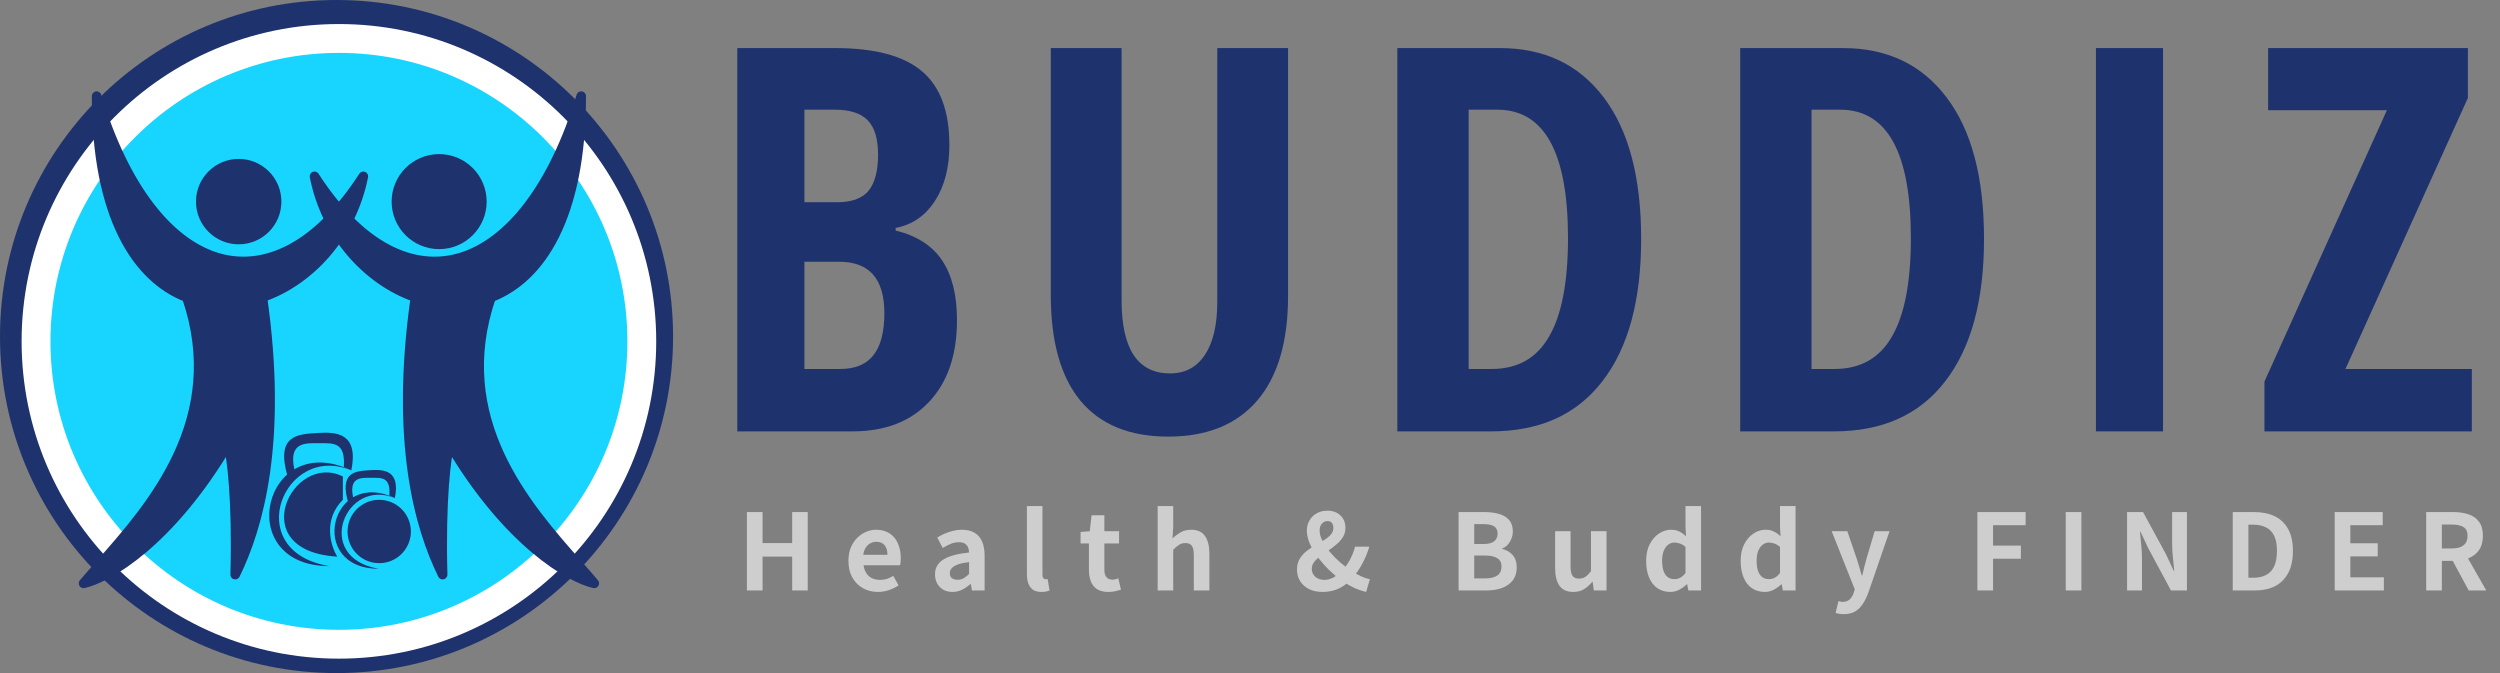 <svg width="260" height="70" viewBox="0 0 260 70" fill="none" xmlns="http://www.w3.org/2000/svg">
<rect x="0" y="0" width="260" height="70" fill="#808080" stroke="none"/>
<path d="M70 35C70 54.33 54.33 70 35 70C15.67 70 0 54.33 0 35C0 15.67 15.67 0 35 0C54.33 0 70 15.67 70 35Z" fill="#1E326D"/>
<path d="M66.747 35.5C66.747 52.897 52.644 67 35.247 67C17.85 67 3.747 52.897 3.747 35.5C3.747 18.103 17.85 4 35.247 4C52.644 4 66.747 18.103 66.747 35.5Z" fill="#18D5FF"/>
<path fill-rule="evenodd" clip-rule="evenodd" d="M35.247 5.5C18.678 5.5 5.247 18.931 5.247 35.5C5.247 52.069 18.678 65.5 35.247 65.5C51.816 65.5 65.247 52.069 65.247 35.5C65.247 18.931 51.816 5.5 35.247 5.5ZM2.247 35.5C2.247 17.275 17.022 2.5 35.247 2.5C53.472 2.5 68.247 17.275 68.247 35.5C68.247 53.725 53.472 68.5 35.247 68.5C17.022 68.5 2.247 53.725 2.247 35.5Z" fill="white"/>
<path d="M29.265 20.968C29.265 23.421 27.276 25.409 24.823 25.409C22.37 25.409 20.382 23.421 20.382 20.968C20.382 18.515 22.37 16.526 24.823 16.526C27.276 16.526 29.265 18.515 29.265 20.968Z" fill="#1E326D"/>
<path fill-rule="evenodd" clip-rule="evenodd" d="M27.287 30.916C32.205 29.21 36.569 24.528 37.786 18.339C28.36 32.933 15.851 29.035 10.049 10C10.05 22.578 14.265 28.935 19.428 30.92C23.75 43.582 15.759 52.633 10.431 58.668C9.806 59.377 9.217 60.043 8.689 60.669C11.167 60.125 17.645 56.463 23.736 46.166C24.069 47.405 24.679 51.859 24.461 59.763C26.899 54.8 29.42 45.908 27.287 30.916Z" fill="#1E326D"/>
<path d="M37.786 18.339L38.277 18.436C38.323 18.2 38.196 17.965 37.973 17.875C37.751 17.786 37.496 17.866 37.366 18.068L37.786 18.339ZM27.287 30.916L27.123 30.444C26.897 30.523 26.758 30.75 26.792 30.987L27.287 30.916ZM10.049 10L10.528 9.854C10.455 9.617 10.221 9.469 9.976 9.505C9.731 9.542 9.549 9.752 9.549 10L10.049 10ZM19.428 30.92L19.902 30.759C19.854 30.618 19.746 30.506 19.608 30.453L19.428 30.92ZM10.431 58.668L10.056 58.337L10.056 58.337L10.431 58.668ZM8.689 60.669L8.307 60.347C8.169 60.511 8.151 60.744 8.261 60.928C8.372 61.111 8.587 61.203 8.797 61.157L8.689 60.669ZM23.736 46.166L24.219 46.037C24.167 45.842 24.003 45.698 23.804 45.671C23.605 45.644 23.408 45.739 23.306 45.912L23.736 46.166ZM24.461 59.763L23.962 59.749C23.955 59.984 24.113 60.192 24.341 60.248C24.57 60.304 24.806 60.194 24.91 59.983L24.461 59.763ZM37.295 18.243C36.112 24.261 31.87 28.797 27.123 30.444L27.451 31.389C32.54 29.623 37.026 24.796 38.277 18.436L37.295 18.243ZM9.571 10.146C12.487 19.712 17.137 25.654 22.413 27.259C27.759 28.884 33.442 25.986 38.206 18.61L37.366 18.068C32.704 25.285 27.419 27.735 22.704 26.302C17.919 24.847 13.414 19.323 10.528 9.854L9.571 10.146ZM19.608 30.453C14.732 28.579 10.55 22.495 10.549 10L9.549 10C9.55 22.661 13.798 29.292 19.249 31.387L19.608 30.453ZM10.806 58.999C16.109 52.992 24.328 43.725 19.902 30.759L18.955 31.082C23.173 43.438 15.408 52.275 10.056 58.337L10.806 58.999ZM9.072 60.991C9.595 60.371 10.18 59.708 10.806 58.999L10.056 58.337C9.432 59.044 8.839 59.716 8.307 60.347L9.072 60.991ZM23.306 45.912C20.287 51.016 17.18 54.461 14.535 56.693C11.88 58.934 9.714 59.932 8.582 60.181L8.797 61.157C10.143 60.862 12.454 59.758 15.18 57.457C17.917 55.148 21.095 51.614 24.166 46.421L23.306 45.912ZM24.961 59.776C25.179 51.858 24.57 47.346 24.219 46.037L23.253 46.296C23.567 47.464 24.179 51.86 23.962 59.749L24.961 59.776ZM26.792 30.987C28.913 45.891 26.401 54.68 24.012 59.542L24.91 59.983C27.397 54.92 29.928 45.925 27.782 30.846L26.792 30.987Z" fill="#1E326D"/>
<path d="M41.229 20.968C41.229 23.421 43.218 25.409 45.671 25.409C48.124 25.409 50.112 23.421 50.112 20.968C50.112 18.515 48.124 16.526 45.671 16.526C43.218 16.526 41.229 18.515 41.229 20.968Z" fill="#1E326D" stroke="#1E326D" stroke-linejoin="round"/>
<path fill-rule="evenodd" clip-rule="evenodd" d="M43.208 30.916C38.289 29.21 33.925 24.528 32.708 18.339C42.134 32.933 54.643 29.035 60.445 10C60.444 22.578 56.229 28.935 51.066 30.92C46.744 43.582 54.735 52.633 60.063 58.668C60.688 59.377 61.277 60.043 61.805 60.669C59.327 60.125 52.849 56.463 46.758 46.166C46.426 47.405 45.815 51.859 46.033 59.763C43.595 54.8 41.074 45.908 43.208 30.916Z" fill="#1E326D"/>
<path d="M32.708 18.339L32.218 18.436C32.171 18.2 32.299 17.965 32.521 17.875C32.743 17.786 32.998 17.866 33.128 18.068L32.708 18.339ZM43.208 30.916L43.371 30.444C43.597 30.523 43.736 30.75 43.703 30.987L43.208 30.916ZM60.445 10L59.967 9.854C60.039 9.617 60.273 9.469 60.519 9.505C60.764 9.542 60.945 9.752 60.945 10L60.445 10ZM51.066 30.92L50.593 30.759C50.64 30.618 50.748 30.506 50.886 30.453L51.066 30.92ZM60.063 58.668L60.438 58.337L60.438 58.337L60.063 58.668ZM61.805 60.669L62.187 60.347C62.325 60.511 62.343 60.744 62.233 60.928C62.122 61.111 61.907 61.203 61.697 61.157L61.805 60.669ZM46.758 46.166L46.275 46.037C46.327 45.842 46.491 45.698 46.69 45.671C46.89 45.644 47.086 45.739 47.188 45.912L46.758 46.166ZM46.033 59.763L46.533 59.749C46.539 59.984 46.381 60.192 46.153 60.248C45.924 60.304 45.688 60.194 45.584 59.983L46.033 59.763ZM33.199 18.243C34.382 24.261 38.624 28.797 43.371 30.444L43.044 31.389C37.954 29.623 33.468 24.796 32.218 18.436L33.199 18.243ZM60.923 10.146C58.007 19.712 53.357 25.654 48.081 27.259C42.735 28.884 37.052 25.986 32.288 18.61L33.128 18.068C37.79 25.285 43.075 27.735 47.79 26.302C52.575 24.847 57.08 19.323 59.967 9.854L60.923 10.146ZM50.886 30.453C55.762 28.579 59.944 22.495 59.945 10L60.945 10C60.944 22.661 56.696 29.292 51.245 31.387L50.886 30.453ZM59.688 58.999C54.385 52.992 46.166 43.725 50.593 30.759L51.539 31.082C47.321 43.438 55.086 52.275 60.438 58.337L59.688 58.999ZM61.422 60.991C60.899 60.371 60.315 59.708 59.688 58.999L60.438 58.337C61.062 59.044 61.655 59.716 62.187 60.347L61.422 60.991ZM47.188 45.912C50.208 51.016 53.314 54.461 55.959 56.693C58.614 58.934 60.781 59.932 61.912 60.181L61.697 61.157C60.351 60.862 58.04 59.758 55.314 57.457C52.577 55.148 49.4 51.614 46.328 46.421L47.188 45.912ZM45.533 59.776C45.315 51.858 45.924 47.346 46.275 46.037L47.241 46.296C46.928 47.464 46.316 51.86 46.533 59.749L45.533 59.776ZM43.703 30.987C41.581 45.891 44.093 54.68 46.482 59.542L45.584 59.983C43.097 54.92 40.566 45.925 42.712 30.846L43.703 30.987Z" fill="#1E326D"/>
<path d="M36.682 48.99C29.607 45.792 24.857 57.326 34.259 58.876C23.985 58.876 27.474 44.435 36.682 48.99Z" fill="#1E326D"/>
<path d="M35.076 57.891C25.287 57.309 30.423 46.938 35.657 49.555L35.657 51.978C33.564 54.072 34.397 56.792 35.076 57.891Z" fill="#1E326D"/>
<path d="M33.053 45.027C30.953 45.157 28.594 45.221 29.951 49.679L30.63 48.904C29.951 45.899 31.793 46.093 33.246 46.093C34.7 46.093 35.948 45.969 35.754 48.586L36.542 48.904C37.317 45.027 34.99 44.907 33.053 45.027Z" fill="#1E326D"/>
<path d="M42.732 55.274C42.732 57.094 41.257 58.569 39.437 58.569C37.617 58.569 36.142 57.094 36.142 55.274C36.142 53.454 37.617 51.978 39.437 51.978C41.257 51.978 42.732 53.454 42.732 55.274Z" fill="#1E326D"/>
<path d="M41.181 51.859C35.968 49.499 32.469 58.007 39.396 59.151C31.826 59.151 34.397 48.498 41.181 51.859Z" fill="#1E326D"/>
<path d="M38.513 48.897C36.975 48.994 35.246 49.041 36.24 52.366L36.738 51.788C36.24 49.547 37.59 49.692 38.655 49.692C39.72 49.692 40.634 49.6 40.492 51.551L41.069 51.788C41.637 48.897 39.932 48.808 38.513 48.897Z" fill="#1E326D"/>
<path d="M257.071 38.373V44.862H235.504V39.681L248.237 11.462H235.886V5H256.662V10.18L243.929 38.373H257.071Z" fill="#1E326D"/>
<path d="M224.956 44.862H217.977V5H224.956V44.862Z" fill="#1E326D"/>
<path d="M180.981 5H191.642C196.259 5 199.858 6.709 202.439 10.126C205.039 13.543 206.338 18.451 206.338 24.849C206.338 31.247 204.993 36.182 202.303 39.654C199.631 43.126 195.777 44.862 190.742 44.862H180.981V5ZM188.398 11.407V38.373H190.797C193.487 38.373 195.478 37.246 196.768 34.992C198.077 32.738 198.731 29.33 198.731 24.767C198.731 15.861 196.277 11.407 191.37 11.407H188.398Z" fill="#1E326D"/>
<path d="M145.323 5H155.984C160.601 5 164.2 6.709 166.781 10.126C169.38 13.543 170.68 18.451 170.68 24.849C170.68 31.247 169.335 36.182 166.645 39.654C163.973 43.126 160.119 44.862 155.084 44.862H145.323V5ZM152.739 11.407V38.373H155.139C157.829 38.373 159.819 37.246 161.11 34.992C162.419 32.738 163.073 29.33 163.073 24.767C163.073 15.861 160.619 11.407 155.711 11.407H152.739Z" fill="#1E326D"/>
<path d="M133.958 5V30.793C133.958 35.537 132.886 39.163 130.741 41.672C128.596 44.162 125.515 45.407 121.498 45.407C117.481 45.407 114.436 44.162 112.364 41.672C110.31 39.182 109.283 35.519 109.283 30.684V5H116.645V31.229C116.645 36.301 118.326 38.836 121.689 38.836C123.252 38.836 124.461 38.191 125.315 36.9C126.17 35.61 126.597 33.774 126.597 31.393V5H133.958Z" fill="#1E326D"/>
<path d="M76.678 5H86.848C90.992 5 94.009 5.809 95.9 7.427C97.79 9.026 98.735 11.58 98.735 15.088C98.735 17.415 98.236 19.351 97.236 20.896C96.236 22.441 94.873 23.377 93.146 23.704V23.977C95.364 24.522 96.981 25.567 97.999 27.112C99.017 28.639 99.526 30.702 99.526 33.301C99.526 36.919 98.554 39.754 96.609 41.808C94.682 43.844 92.037 44.862 88.674 44.862H76.678V5ZM83.658 11.407V21.032H87.066C88.593 21.032 89.683 20.632 90.338 19.832C90.992 19.014 91.319 17.769 91.319 16.097C91.319 14.425 90.956 13.225 90.229 12.498C89.52 11.771 88.375 11.407 86.793 11.407H83.658ZM83.658 27.221V38.373H87.393C88.938 38.373 90.083 37.9 90.828 36.955C91.592 35.992 91.974 34.528 91.974 32.565C91.974 29.003 90.41 27.221 87.284 27.221H83.658Z" fill="#1E326D"/>
<path d="M77.679 61.407V53.256H79.307V56.479H82.387V53.256H84.004V61.407H82.387V57.887H79.307V61.407H77.679ZM91.306 61.561C90.734 61.561 90.217 61.433 89.755 61.176C89.293 60.92 88.923 60.549 88.644 60.065C88.373 59.581 88.237 59.002 88.237 58.327C88.237 57.829 88.314 57.381 88.468 56.985C88.629 56.589 88.846 56.252 89.117 55.973C89.396 55.687 89.704 55.471 90.041 55.324C90.386 55.17 90.741 55.093 91.108 55.093C91.673 55.093 92.146 55.222 92.527 55.478C92.908 55.728 93.194 56.076 93.385 56.523C93.583 56.963 93.682 57.469 93.682 58.041C93.682 58.188 93.675 58.331 93.66 58.47C93.645 58.602 93.627 58.709 93.605 58.789H89.81C89.854 59.119 89.953 59.398 90.107 59.625C90.261 59.853 90.459 60.025 90.701 60.142C90.943 60.252 91.218 60.307 91.526 60.307C91.775 60.307 92.01 60.274 92.23 60.208C92.45 60.135 92.674 60.029 92.901 59.889L93.451 60.879C93.15 61.085 92.813 61.25 92.439 61.374C92.065 61.499 91.687 61.561 91.306 61.561ZM89.777 57.7H92.296C92.296 57.29 92.201 56.963 92.01 56.721C91.827 56.472 91.533 56.347 91.13 56.347C90.917 56.347 90.716 56.399 90.525 56.501C90.334 56.597 90.173 56.747 90.041 56.952C89.909 57.15 89.821 57.4 89.777 57.7ZM99.056 61.561C98.696 61.561 98.377 61.484 98.099 61.33C97.827 61.169 97.615 60.949 97.461 60.67C97.314 60.392 97.241 60.076 97.241 59.724C97.241 59.072 97.523 58.566 98.088 58.206C98.652 57.84 99.551 57.59 100.783 57.458C100.775 57.253 100.739 57.073 100.673 56.919C100.607 56.758 100.497 56.63 100.343 56.534C100.196 56.439 99.994 56.391 99.738 56.391C99.452 56.391 99.169 56.446 98.891 56.556C98.612 56.666 98.33 56.809 98.044 56.985L97.472 55.907C97.714 55.753 97.97 55.618 98.242 55.5C98.513 55.383 98.799 55.288 99.1 55.214C99.4 55.134 99.712 55.093 100.035 55.093C100.555 55.093 100.992 55.196 101.344 55.401C101.696 55.607 101.96 55.911 102.136 56.314C102.312 56.718 102.4 57.216 102.4 57.81V61.407H101.08L100.97 60.747H100.915C100.651 60.982 100.365 61.176 100.057 61.33C99.749 61.484 99.415 61.561 99.056 61.561ZM99.595 60.296C99.822 60.296 100.027 60.245 100.211 60.142C100.401 60.032 100.592 59.882 100.783 59.691V58.459C100.284 58.518 99.888 58.602 99.595 58.712C99.301 58.822 99.092 58.954 98.968 59.108C98.843 59.255 98.781 59.42 98.781 59.603C98.781 59.845 98.854 60.021 99.001 60.131C99.155 60.241 99.353 60.296 99.595 60.296ZM108.327 61.561C107.945 61.561 107.645 61.484 107.425 61.33C107.205 61.169 107.043 60.949 106.941 60.67C106.845 60.384 106.798 60.054 106.798 59.68V52.629H108.415V59.746C108.415 59.93 108.448 60.058 108.514 60.131C108.587 60.205 108.66 60.241 108.734 60.241C108.77 60.241 108.803 60.241 108.833 60.241C108.862 60.234 108.902 60.227 108.954 60.219L109.152 61.418C109.056 61.455 108.939 61.488 108.8 61.517C108.668 61.547 108.51 61.561 108.327 61.561ZM115.272 61.561C114.788 61.561 114.396 61.466 114.095 61.275C113.795 61.077 113.578 60.806 113.446 60.461C113.314 60.117 113.248 59.717 113.248 59.262V56.523H112.379V55.324L113.336 55.247L113.523 53.586H114.854V55.247H116.383V56.523H114.854V59.251C114.854 59.603 114.928 59.864 115.074 60.032C115.221 60.201 115.43 60.285 115.701 60.285C115.804 60.285 115.91 60.271 116.02 60.241C116.13 60.212 116.226 60.183 116.306 60.153L116.581 61.33C116.413 61.382 116.218 61.433 115.998 61.484C115.786 61.536 115.544 61.561 115.272 61.561ZM120.397 61.407V52.629H122.014V54.84L121.937 55.995C122.179 55.761 122.458 55.552 122.773 55.368C123.089 55.185 123.455 55.093 123.873 55.093C124.541 55.093 125.025 55.313 125.325 55.753C125.626 56.186 125.776 56.791 125.776 57.568V61.407H124.159V57.766C124.159 57.29 124.09 56.956 123.95 56.765C123.818 56.575 123.598 56.479 123.29 56.479C123.041 56.479 122.821 56.538 122.63 56.655C122.447 56.773 122.242 56.945 122.014 57.172V61.407H120.397ZM137.549 61.561C136.984 61.561 136.5 61.455 136.097 61.242C135.701 61.03 135.4 60.751 135.195 60.406C134.989 60.054 134.887 59.669 134.887 59.251C134.887 58.811 134.978 58.437 135.162 58.129C135.345 57.821 135.58 57.554 135.866 57.326C136.152 57.099 136.456 56.894 136.779 56.71C137.101 56.527 137.406 56.347 137.692 56.171C137.985 55.995 138.22 55.808 138.396 55.61C138.579 55.405 138.671 55.167 138.671 54.895C138.671 54.763 138.649 54.642 138.605 54.532C138.561 54.422 138.495 54.338 138.407 54.279C138.319 54.221 138.205 54.191 138.066 54.191C137.824 54.191 137.626 54.283 137.472 54.466C137.318 54.642 137.241 54.877 137.241 55.17C137.241 55.508 137.34 55.871 137.538 56.259C137.736 56.641 137.996 57.026 138.319 57.414C138.641 57.796 139.001 58.159 139.397 58.503C139.8 58.848 140.207 59.152 140.618 59.416C140.955 59.629 141.281 59.809 141.597 59.955C141.912 60.095 142.202 60.19 142.466 60.241L142.081 61.561C141.692 61.473 141.289 61.338 140.871 61.154C140.46 60.964 140.049 60.729 139.639 60.45C139.147 60.106 138.678 59.717 138.231 59.284C137.791 58.852 137.395 58.401 137.043 57.931C136.691 57.455 136.412 56.982 136.207 56.512C136.009 56.036 135.91 55.592 135.91 55.181C135.91 54.8 135.998 54.455 136.174 54.147C136.35 53.832 136.595 53.583 136.911 53.399C137.226 53.209 137.6 53.113 138.033 53.113C138.612 53.113 139.07 53.278 139.408 53.608C139.752 53.931 139.925 54.36 139.925 54.895C139.925 55.247 139.84 55.563 139.672 55.841C139.503 56.12 139.283 56.373 139.012 56.6C138.748 56.828 138.469 57.04 138.176 57.238C137.882 57.436 137.6 57.634 137.329 57.832C137.065 58.023 136.848 58.225 136.68 58.437C136.511 58.65 136.427 58.888 136.427 59.152C136.427 59.38 136.482 59.581 136.592 59.757C136.709 59.933 136.867 60.069 137.065 60.164C137.263 60.26 137.49 60.307 137.747 60.307C138.047 60.307 138.344 60.23 138.638 60.076C138.931 59.922 139.213 59.713 139.485 59.449C139.815 59.119 140.101 58.738 140.343 58.305C140.592 57.873 140.786 57.389 140.926 56.853H142.411C142.227 57.469 141.985 58.056 141.685 58.613C141.391 59.171 141.028 59.691 140.596 60.175C140.229 60.593 139.789 60.931 139.276 61.187C138.77 61.437 138.194 61.561 137.549 61.561ZM151.692 61.407V53.256H154.387C154.945 53.256 155.443 53.319 155.883 53.443C156.331 53.568 156.683 53.777 156.939 54.07C157.203 54.364 157.335 54.763 157.335 55.269C157.335 55.519 157.288 55.764 157.192 56.006C157.104 56.241 156.98 56.45 156.818 56.633C156.657 56.817 156.459 56.952 156.224 57.04V57.084C156.664 57.187 157.027 57.4 157.313 57.722C157.599 58.038 157.742 58.467 157.742 59.009C157.742 59.552 157.603 60.003 157.324 60.362C157.053 60.714 156.679 60.978 156.202 61.154C155.733 61.323 155.198 61.407 154.596 61.407H151.692ZM153.32 56.578H154.277C154.791 56.578 155.165 56.483 155.399 56.292C155.634 56.094 155.751 55.834 155.751 55.511C155.751 55.152 155.63 54.895 155.388 54.741C155.146 54.587 154.78 54.51 154.288 54.51H153.32V56.578ZM153.32 60.153H154.453C155.011 60.153 155.432 60.054 155.718 59.856C156.012 59.651 156.158 59.336 156.158 58.91C156.158 58.514 156.012 58.228 155.718 58.052C155.432 57.869 155.011 57.777 154.453 57.777H153.32V60.153ZM163.635 61.561C162.967 61.561 162.483 61.345 162.183 60.912C161.882 60.472 161.732 59.864 161.732 59.086V55.247H163.338V58.888C163.338 59.365 163.407 59.699 163.547 59.889C163.686 60.08 163.91 60.175 164.218 60.175C164.467 60.175 164.683 60.117 164.867 59.999C165.057 59.875 165.255 59.677 165.461 59.405V55.247H167.078V61.407H165.758L165.637 60.516H165.593C165.329 60.832 165.043 61.085 164.735 61.275C164.427 61.466 164.06 61.561 163.635 61.561ZM173.719 61.561C173.205 61.561 172.758 61.433 172.377 61.176C172.003 60.92 171.713 60.549 171.508 60.065C171.302 59.581 171.2 59.002 171.2 58.327C171.2 57.66 171.321 57.088 171.563 56.611C171.812 56.127 172.135 55.753 172.531 55.489C172.927 55.225 173.345 55.093 173.785 55.093C174.129 55.093 174.419 55.156 174.654 55.28C174.896 55.398 175.127 55.559 175.347 55.764L175.292 54.796V52.629H176.909V61.407H175.589L175.468 60.769H175.424C175.196 60.989 174.936 61.176 174.643 61.33C174.349 61.484 174.041 61.561 173.719 61.561ZM174.137 60.23C174.357 60.23 174.558 60.183 174.742 60.087C174.932 59.985 175.116 59.82 175.292 59.592V56.886C175.108 56.718 174.918 56.6 174.72 56.534C174.529 56.461 174.335 56.424 174.137 56.424C173.909 56.424 173.697 56.498 173.499 56.644C173.308 56.784 173.154 56.993 173.037 57.271C172.919 57.55 172.861 57.895 172.861 58.305C172.861 58.731 172.908 59.086 173.004 59.372C173.106 59.658 173.253 59.875 173.444 60.021C173.634 60.161 173.865 60.23 174.137 60.23ZM183.548 61.561C183.034 61.561 182.587 61.433 182.206 61.176C181.832 60.92 181.542 60.549 181.337 60.065C181.131 59.581 181.029 59.002 181.029 58.327C181.029 57.66 181.15 57.088 181.392 56.611C181.641 56.127 181.964 55.753 182.36 55.489C182.756 55.225 183.174 55.093 183.614 55.093C183.958 55.093 184.248 55.156 184.483 55.28C184.725 55.398 184.956 55.559 185.176 55.764L185.121 54.796V52.629H186.738V61.407H185.418L185.297 60.769H185.253C185.025 60.989 184.765 61.176 184.472 61.33C184.178 61.484 183.87 61.561 183.548 61.561ZM183.966 60.23C184.186 60.23 184.387 60.183 184.571 60.087C184.761 59.985 184.945 59.82 185.121 59.592V56.886C184.937 56.718 184.747 56.6 184.549 56.534C184.358 56.461 184.164 56.424 183.966 56.424C183.738 56.424 183.526 56.498 183.328 56.644C183.137 56.784 182.983 56.993 182.866 57.271C182.748 57.55 182.69 57.895 182.69 58.305C182.69 58.731 182.737 59.086 182.833 59.372C182.935 59.658 183.082 59.875 183.273 60.021C183.463 60.161 183.694 60.23 183.966 60.23ZM191.749 63.871C191.565 63.871 191.408 63.86 191.276 63.838C191.144 63.816 191.019 63.787 190.902 63.75L191.199 62.518C191.257 62.533 191.323 62.548 191.397 62.562C191.477 62.584 191.554 62.595 191.628 62.595C191.943 62.595 192.192 62.507 192.376 62.331C192.559 62.155 192.695 61.932 192.783 61.66L192.893 61.286L190.495 55.247H192.123L193.102 58.107C193.197 58.386 193.285 58.672 193.366 58.965C193.446 59.259 193.531 59.552 193.619 59.845H193.674C193.74 59.552 193.809 59.262 193.883 58.976C193.963 58.683 194.04 58.393 194.114 58.107L194.961 55.247H196.512L194.323 61.594C194.147 62.078 193.945 62.489 193.718 62.826C193.49 63.171 193.219 63.431 192.904 63.607C192.596 63.783 192.211 63.871 191.749 63.871ZM205.65 61.407V53.256H210.666V54.62H207.278V56.743H210.171V58.107H207.278V61.407H205.65ZM214.835 61.407V53.256H216.463V61.407H214.835ZM221.216 61.407V53.256H222.877L225.242 57.601L226.067 59.361H226.122C226.078 58.936 226.03 58.47 225.979 57.964C225.928 57.458 225.902 56.974 225.902 56.512V53.256H227.442V61.407H225.781L223.438 57.051L222.613 55.302H222.558C222.595 55.742 222.639 56.208 222.69 56.699C222.741 57.191 222.767 57.671 222.767 58.14V61.407H221.216ZM232.205 61.407V53.256H234.438C235.274 53.256 235.989 53.403 236.583 53.696C237.184 53.99 237.646 54.433 237.969 55.027C238.299 55.621 238.464 56.377 238.464 57.293C238.464 58.21 238.303 58.973 237.98 59.581C237.657 60.19 237.203 60.648 236.616 60.956C236.029 61.257 235.333 61.407 234.526 61.407H232.205ZM233.833 60.087H234.328C234.841 60.087 235.281 59.996 235.648 59.812C236.022 59.622 236.308 59.321 236.506 58.91C236.704 58.492 236.803 57.953 236.803 57.293C236.803 56.633 236.704 56.105 236.506 55.709C236.308 55.306 236.022 55.016 235.648 54.84C235.281 54.657 234.841 54.565 234.328 54.565H233.833V60.087ZM242.808 61.407V53.256H247.802V54.62H244.436V56.501H247.285V57.865H244.436V60.043H247.923V61.407H242.808ZM252.325 61.407V53.256H255.152C255.732 53.256 256.252 53.333 256.714 53.487C257.176 53.634 257.543 53.891 257.814 54.257C258.086 54.617 258.221 55.108 258.221 55.731C258.221 56.333 258.086 56.828 257.814 57.216C257.543 57.598 257.176 57.88 256.714 58.063C256.252 58.239 255.732 58.327 255.152 58.327H253.953V61.407H252.325ZM253.953 57.04H255.009C255.537 57.04 255.937 56.93 256.208 56.71C256.487 56.49 256.626 56.164 256.626 55.731C256.626 55.291 256.487 54.987 256.208 54.818C255.937 54.642 255.537 54.554 255.009 54.554H253.953V57.04ZM256.747 61.407L254.855 57.909L255.999 56.897L258.573 61.407H256.747Z" fill="#CECECE"/>
</svg>
